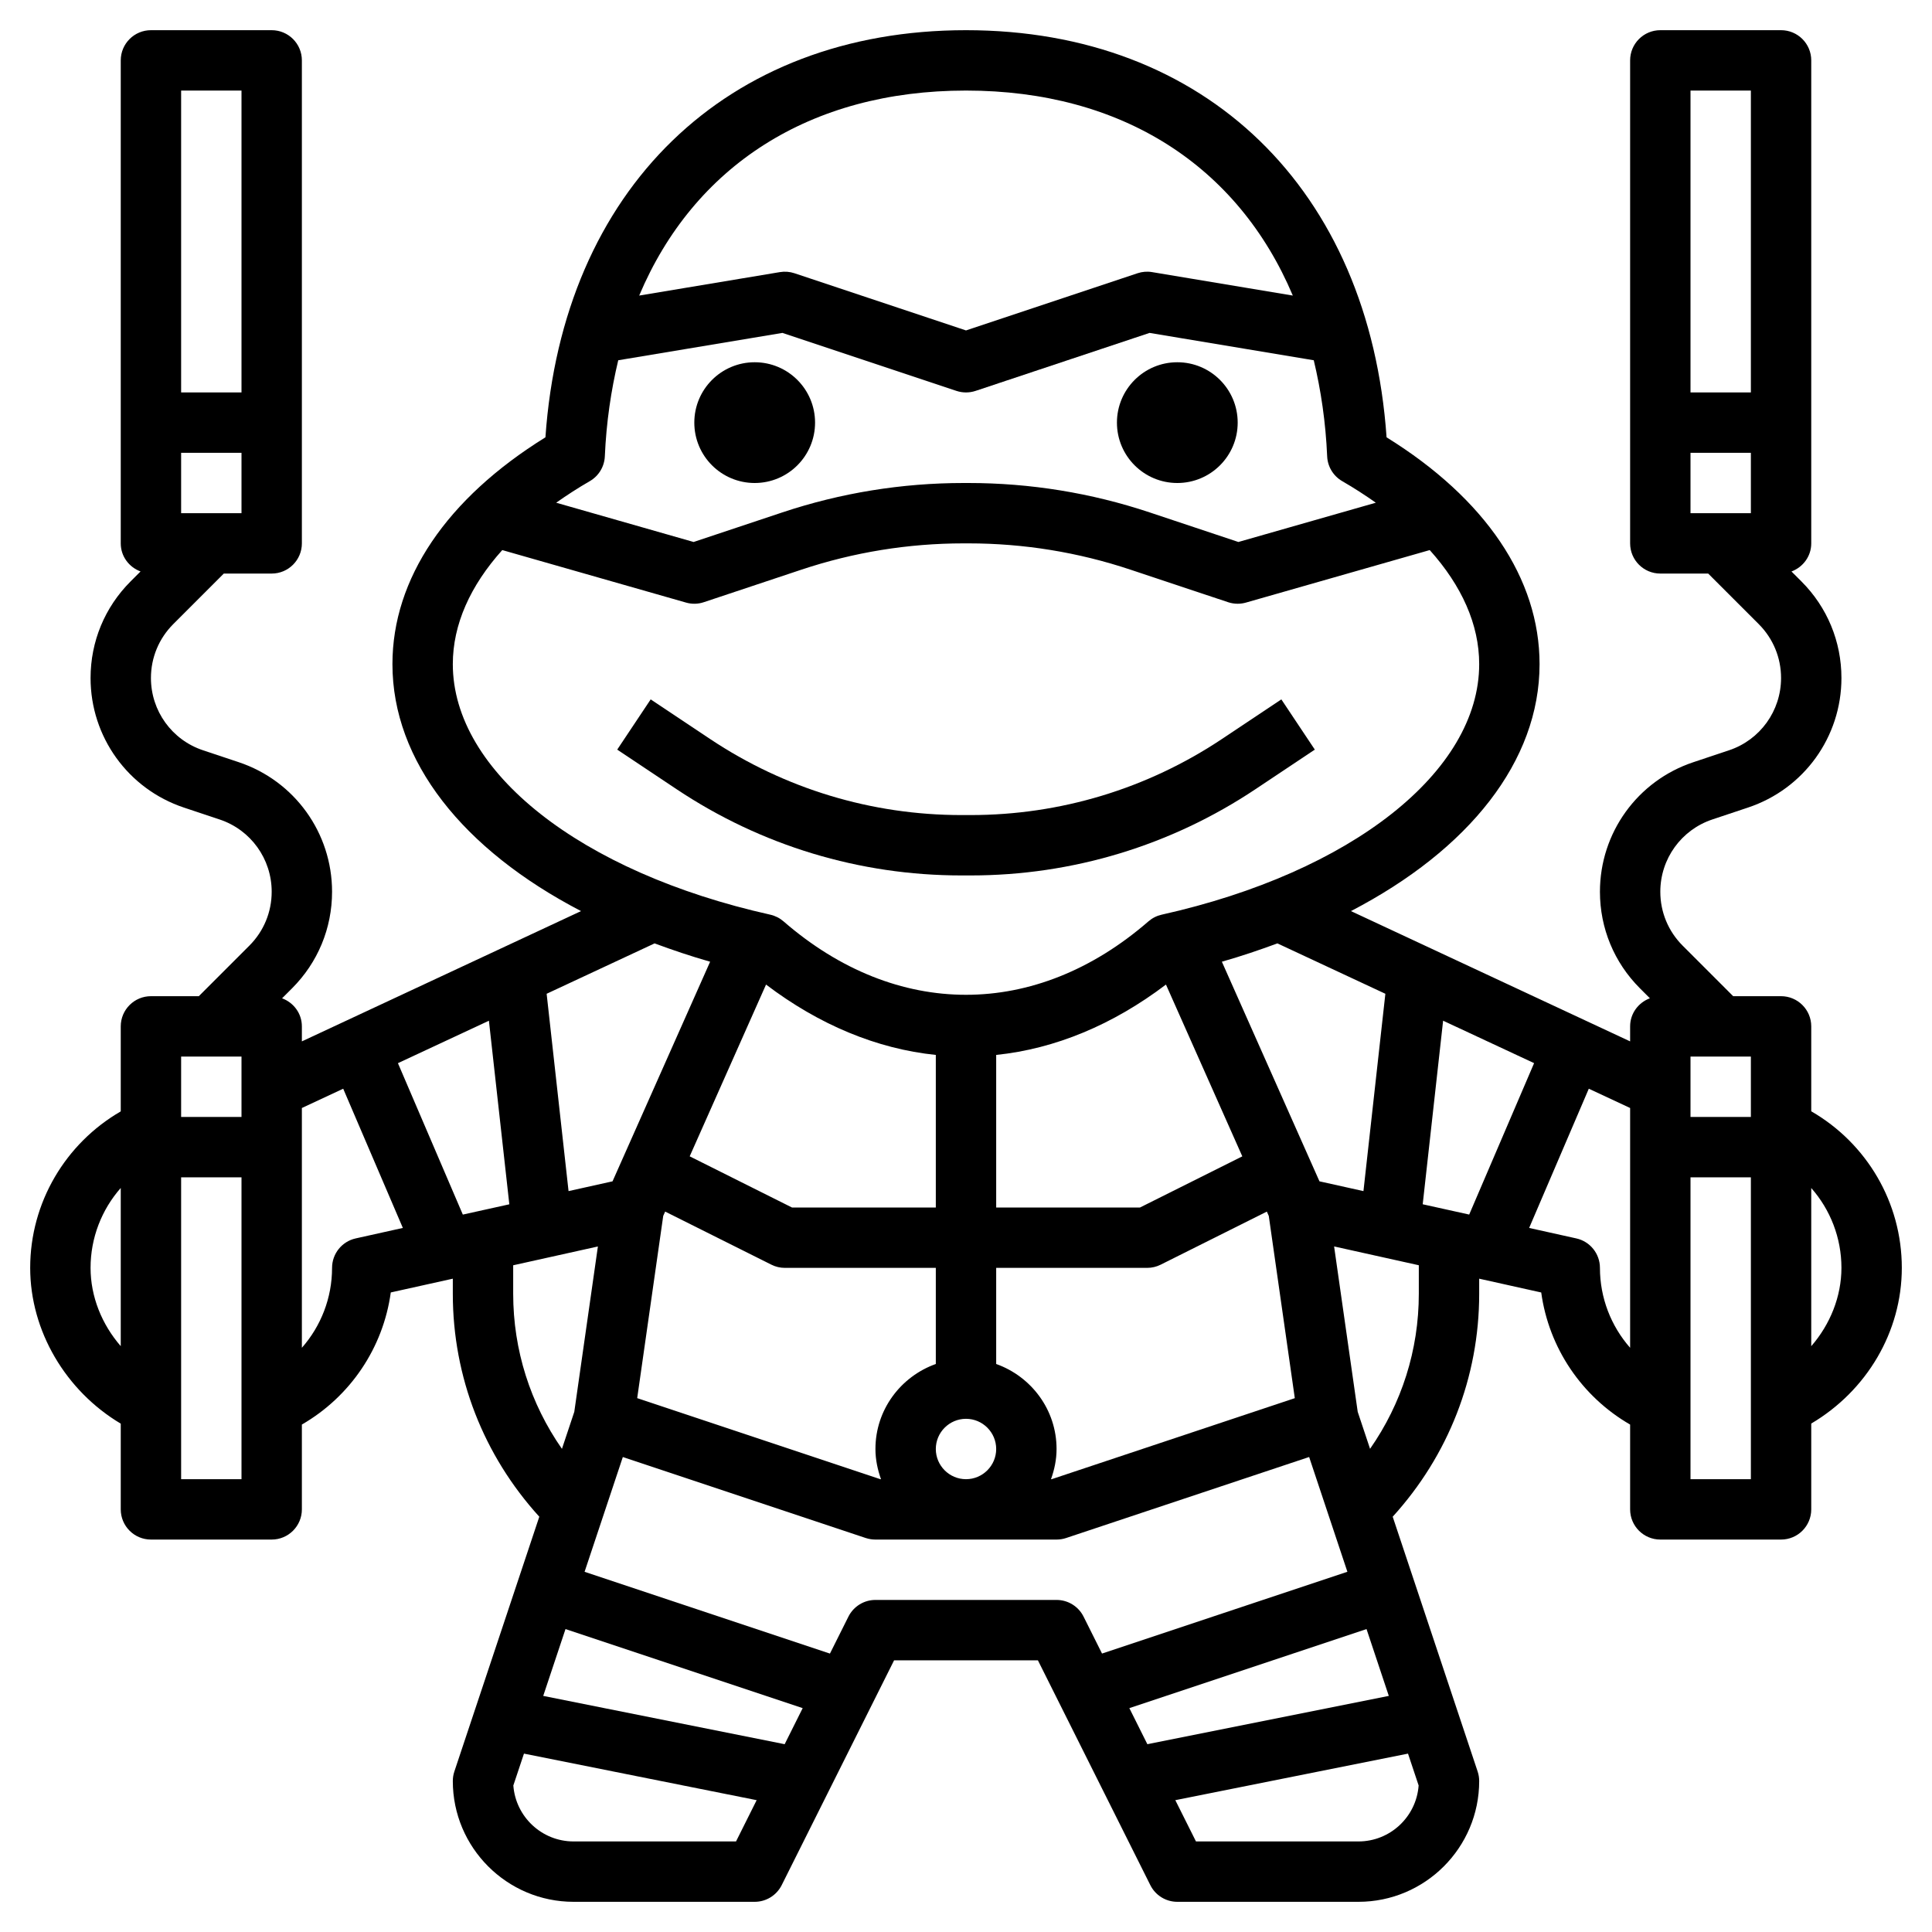 <?xml version="1.0" encoding="iso-8859-1"?>
<!-- Generator: Adobe Illustrator 22.1.0, SVG Export Plug-In . SVG Version: 6.00 Build 0)  -->
<svg xmlns="http://www.w3.org/2000/svg" xmlns:xlink="http://www.w3.org/1999/xlink" version="1.1" id="Layer_3" x="0px" y="0px" viewBox="0 0 64 64" style="enable-background:new 0 0 64 64;" xml:space="preserve" width="512" height="512">
<g>
	<circle cx="25" cy="14" r="2"/>
	<circle cx="39" cy="14" r="2"/>
	<path d="M32.156,29c3.367,0,6.627-0.987,9.43-2.855l1.969-1.313l-1.109-1.664l-1.969,1.313C38.003,26.129,35.126,27,32.156,27   h-0.312c-2.971,0-5.848-0.871-8.32-2.519l-1.969-1.313l-1.109,1.664l1.969,1.313C25.217,28.013,28.478,29,31.844,29H32.156z"/>
	<path d="M63,41.999c0-2.164-1.16-4.123-3-5.186V34c0-0.552-0.448-1-1-1h-1.586l-1.675-1.675C55.263,30.848,55,30.214,55,29.54   c0-1.088,0.693-2.051,1.726-2.395l1.18-0.394C59.757,26.135,61,24.411,61,22.46c0-1.208-0.471-2.345-1.325-3.199l-0.33-0.33   C59.725,18.789,60,18.43,60,18V2c0-0.552-0.448-1-1-1h-4c-0.552,0-1,0.448-1,1v16c0,0.552,0.448,1,1,1h1.586l1.675,1.675   C58.737,21.152,59,21.786,59,22.46c0,1.088-0.693,2.051-1.726,2.395l-1.18,0.394C54.243,25.865,53,27.589,53,29.54   c0,1.208,0.471,2.345,1.325,3.199l0.33,0.33C54.275,33.211,54,33.57,54,34v0.497l-9.248-4.316C48.666,28.147,51,25.214,51,22   c0-2.831-1.794-5.484-5.068-7.513C45.36,6.273,39.941,1,32,1S18.64,6.273,18.068,14.487C14.794,16.516,13,19.169,13,22   c0,3.214,2.334,6.147,6.248,8.181L10,34.497V34c0-0.43-0.275-0.789-0.656-0.93l0.33-0.33C10.529,31.885,11,30.749,11,29.54   c0-1.951-1.243-3.675-3.093-4.292l-1.181-0.394C5.693,24.511,5,23.548,5,22.46c0-0.674,0.263-1.308,0.739-1.785L7.414,19H9   c0.552,0,1-0.448,1-1V2c0-0.552-0.448-1-1-1H5C4.448,1,4,1.448,4,2v16c0,0.43,0.275,0.789,0.656,0.93l-0.33,0.33   C3.471,20.115,3,21.251,3,22.46c0,1.951,1.243,3.675,3.093,4.292l1.181,0.394C8.307,27.489,9,28.452,9,29.54   c0,0.674-0.263,1.308-0.739,1.785L6.586,33H5c-0.552,0-1,0.448-1,1v2.816c-1.837,1.064-3,3.026-3,5.183   c0,2.095,1.181,4.079,3,5.161V50c0,0.552,0.448,1,1,1h4c0.552,0,1-0.448,1-1v-2.81c1.606-0.928,2.694-2.544,2.945-4.376L15,42.358   v0.5c0,2.76,1.021,5.357,2.865,7.385l-2.814,8.441C15.017,58.786,15,58.893,15,59c0,2.206,1.794,4,4,4h6   c0.379,0,0.725-0.214,0.895-0.553L29.618,55h4.764l3.724,7.447C38.275,62.786,38.621,63,39,63h6c2.206,0,4-1.794,4-4   c0-0.107-0.017-0.214-0.051-0.316l-2.814-8.441C47.979,48.215,49,45.618,49,42.858v-0.5l2.055,0.457   c0.251,1.832,1.339,3.448,2.945,4.376V50c0,0.552,0.448,1,1,1h4c0.552,0,1-0.448,1-1v-2.843C61.838,46.071,63,44.118,63,41.999z    M58,3v10h-2V3H58z M56,15h2v2h-2V15z M6,17v-2h2v2H6z M8,3v10H6V3H8z M58,37h-2v-2h2V37z M47.129,39.893l0.676-6.081l3.014,1.406   l-2.15,5.016L47.129,39.893z M45.892,32.92l-0.726,6.537l-1.457-0.324l-3.233-7.275c0.64-0.182,1.248-0.389,1.84-0.607   L45.892,32.92z M46.006,56.179l-7.998,1.6l-0.597-1.195l7.857-2.619L46.006,56.179z M18.733,53.965l7.857,2.619l-0.597,1.195   l-7.998-1.6L18.733,53.965z M25.376,32.615c1.755,1.331,3.668,2.129,5.624,2.331V40h-4.764l-3.389-1.695L25.376,32.615z    M38.624,32.615l2.529,5.691L37.764,40H33v-5.054C34.955,34.744,36.869,33.946,38.624,32.615z M21.97,40.279l0.064-0.144   l3.519,1.759C25.691,41.964,25.845,42,26,42h5v3.184c-1.161,0.414-2,1.514-2,2.816c0,0.352,0.072,0.686,0.184,1h-0.022   l-8.054-2.685L21.97,40.279z M31,48c0-0.551,0.449-1,1-1s1,0.449,1,1s-0.449,1-1,1S31,48.551,31,48z M33,45.184V42h5   c0.155,0,0.309-0.036,0.447-0.105l3.519-1.759l0.064,0.144l0.862,6.036L34.838,49h-0.022C34.928,48.686,35,48.352,35,48   C35,46.698,34.161,45.598,33,45.184z M32,3c5.179,0,9.017,2.507,10.826,6.791l-4.661-0.777C38.003,8.986,37.838,9,37.684,9.051   L32,10.946l-5.684-1.895C26.162,9,25.998,8.987,25.835,9.014l-4.661,0.777C22.983,5.507,26.821,3,32,3z M20.036,15.116   c0.049-1.13,0.206-2.187,0.444-3.182l5.44-0.906l5.764,1.921C31.787,12.983,31.893,13,32,13s0.213-0.017,0.316-0.051l5.764-1.921   l5.44,0.906c0.238,0.995,0.395,2.051,0.444,3.182c0.015,0.342,0.203,0.652,0.499,0.823c0.397,0.229,0.765,0.469,1.113,0.714   l-4.553,1.301l-2.936-0.979C36.146,16.328,34.125,16,32.079,16h-0.158c-2.045,0-4.067,0.328-6.008,0.975l-2.936,0.979l-4.553-1.301   c0.348-0.245,0.716-0.485,1.113-0.714C19.833,15.768,20.021,15.458,20.036,15.116z M15,22c0-1.31,0.576-2.595,1.638-3.778   l6.087,1.739c0.193,0.056,0.401,0.052,0.591-0.013l3.229-1.076C28.282,18.293,30.091,18,31.921,18h0.158   c1.83,0,3.639,0.293,5.375,0.873l3.229,1.076C40.786,19.983,40.893,20,41,20c0.092,0,0.185-0.013,0.275-0.039l6.087-1.739   C48.424,19.405,49,20.69,49,22c0,3.561-4.227,6.896-10.518,8.3c-0.162,0.036-0.312,0.112-0.438,0.221   c-3.735,3.244-8.354,3.244-12.089,0c-0.125-0.108-0.276-0.185-0.438-0.221C19.227,28.896,15,25.561,15,22z M23.524,31.858   l-3.233,7.275l-1.457,0.324l-0.726-6.537l3.576-1.669C22.276,31.47,22.884,31.676,23.524,31.858z M15.332,40.235l-2.15-5.016   l3.014-1.406l0.676,6.081L15.332,40.235z M8,35v2H6v-2H8z M3,41.999c0-0.994,0.368-1.929,1-2.646v5.24   C3.374,43.873,3,42.953,3,41.999z M6,49V39h2v10H6z M11.783,41.024C11.326,41.125,11,41.531,11,42c0,0.994-0.368,1.93-1,2.647   v-7.943l1.369-0.639l1.976,4.612L11.783,41.024z M17,42.858v-0.944l2.806-0.623l-0.782,5.478l-0.409,1.226   C17.569,46.496,17,44.722,17,42.858z M24.382,61H19c-1.054,0-1.919-0.819-1.995-1.854l0.352-1.055l7.708,1.542L24.382,61z M29,53   c-0.379,0-0.725,0.214-0.895,0.553l-0.612,1.224l-8.128-2.709l1.267-3.802l8.051,2.684C28.786,50.983,28.893,51,29,51h6   c0.107,0,0.214-0.017,0.316-0.051l8.051-2.684l1.267,3.802l-8.128,2.709l-0.612-1.224C35.725,53.214,35.379,53,35,53H29z M45,61   h-5.382l-0.684-1.367l7.708-1.542l0.352,1.055C46.919,60.181,46.054,61,45,61z M47,42.858c0,1.864-0.569,3.638-1.615,5.136   l-0.409-1.226l-0.782-5.478L47,41.913V42.858z M53,42c0-0.469-0.326-0.875-0.783-0.976l-1.562-0.347l1.976-4.612L54,36.704v7.943   C53.368,43.929,53,42.994,53,42z M56,49V39h2v10H56z M60,44.594v-5.239c0.631,0.716,1,1.648,1,2.644   C61,42.948,60.627,43.872,60,44.594z"/>
</g>
</svg>
